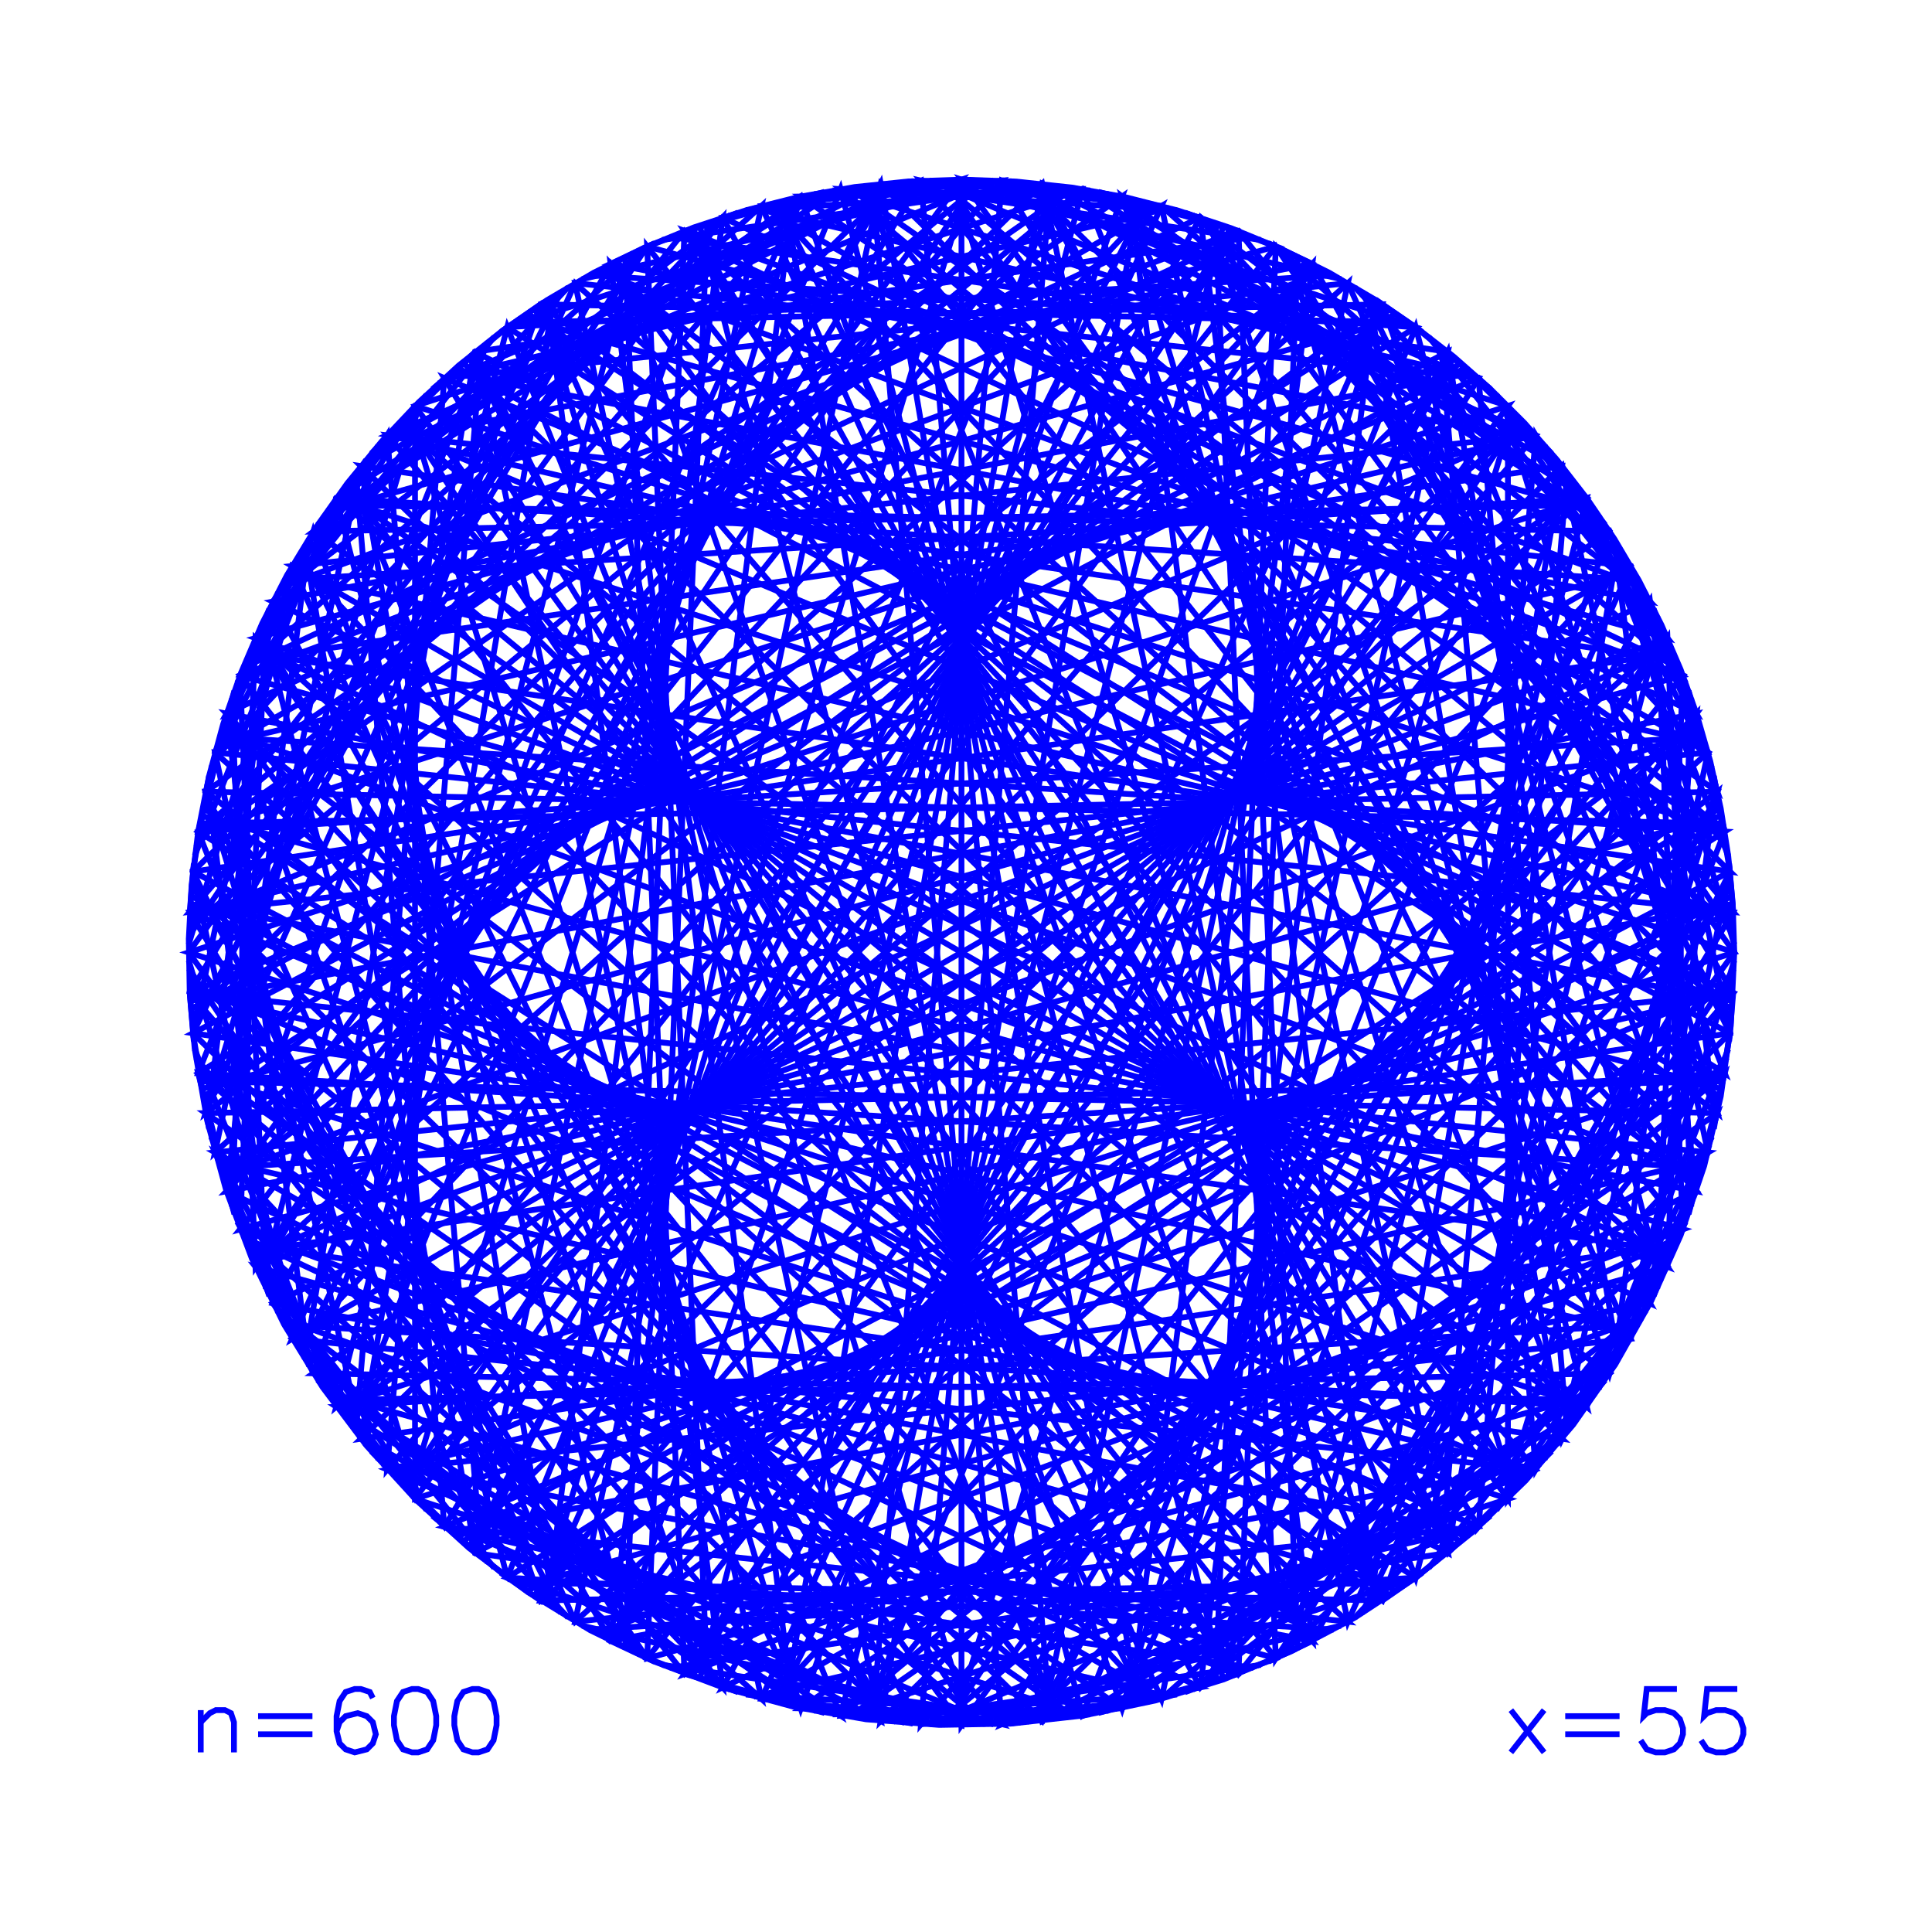 <?xml version="1.0" encoding="utf-8" ?>
<svg xmlns="http://www.w3.org/2000/svg" xmlns:cc="http://creativecommons.org/ns" xmlns:dc="http://purl.org/dc/elements/1.1/" xmlns:ev="http://www.w3.org/2001/xml-events" xmlns:inkscape="http://www.inkscape.org/namespaces/inkscape" xmlns:rdf="http://www.w3.org/1999/02/22-rdf-syntax-ns" xmlns:sodipodi="http://sodipodi.sourceforge.net/DTD/sodipodi-0.dtd" xmlns:xlink="http://www.w3.org/1999/xlink" baseProfile="tiny" height="10.0cm" version="1.2" viewBox="0 0 377.953 377.953" width="10.0cm">
  <defs/>
  <g fill="none" id="layer1" inkscape:groupmode="layer" inkscape:label="1" stroke="#0000ff" stroke-width="1.134" style="display:inline">
    <polyline points="269.097,58.672 234.808,330.101 339.272,186.319 338.977,176.879 338.093,167.476 336.623,158.146 334.575,148.927 331.954,139.853 328.772,130.961 325.041,122.284 320.593,113.527 315.79,105.395 310.487,97.579 304.467,89.819 298.214,82.74 291.531,76.066 284.445,69.822 276.983,64.033 269.174,58.721 260.053,53.364 250.581,48.657 240.802,44.625 230.403,41.18 220.151,38.576 209.742,36.696 198.85,35.521 188.28,35.138 177.708,35.495 167.187,36.59 156.4,38.497 146.141,41.074 135.733,44.493 125.945,48.502 116.128,53.364 107.007,58.721 98.284,64.703 89.713,71.526 81.927,78.686 74.66,86.372 67.95,94.548 61.827,103.173 56.137,112.535 51.301,121.942 47.134,131.665 43.658,141.654 40.888,151.863 38.78,162.613 37.487,173.111 36.933,183.674 37.118,194.25 38.088,205.162 40.551,219.302 44.227,232.785 49.282,246.218 55.588,259.111 63.088,271.348 71.714,282.819 81.39,293.42 91.736,302.816 103.217,311.428 115.464,318.913 128.018,325.053 141.445,330.124 155.292,333.899 169.435,336.344 183.746,337.438 197.719,337.193 211.983,335.6 226.032,332.662 239.383,328.533 252.638,323.028 264.986,316.483 276.983,308.605 288.179,299.624 298.473,289.622 307.771,278.689 315.991,266.923 323.059,254.431 328.772,241.677 333.387,228.087 336.623,214.492 338.59,200.655 339.272,186.319 65.782,97.457 298.297,289.81"/>
    <polyline points="297.207,290.958 133.912,45.179 321.327,114.878"/>
    <polyline points="320.572,113.487 65.782,97.457 38.102,167.371"/>
    <polyline points="37.911,168.943 37.117,178.407 299.375,288.65"/>
    <polyline points="301.493,286.297 119.456,321.022 37.58,172.091"/>
    <polyline points="37.44,173.668 203.893,336.672 317.406,108.003"/>
    <polyline points="318.219,109.362 119.456,321.022 128.049,325.066"/>
    <polyline points="129.506,325.687 203.893,336.672 263.681,55.392 49.98,247.81 332.819,142.623"/>
    <polyline points="332.354,141.11 105.751,313.11 44.806,138.098"/>
    <polyline points="45.319,136.601 49.98,247.81 191.257,35.171"/>
    <polyline points="192.839,35.212 38.771,162.669 273.067,311.358"/>
    <polyline points="274.372,310.461 49.98,247.81 96.687,306.739"/>
    <polyline points="97.953,307.69 105.751,313.11 189.674,35.146"/>
    <polyline points="186.507,35.146 270.43,313.11 148.962,40.289 196.003,35.345 39.892,216.201"/>
    <polyline points="39.587,214.647 276.953,64.011 188.091,35.138 331.872,233.036 37.208,176.826"/>
    <polyline points="37.315,175.247 283.232,303.809 227.219,40.289 180.178,35.345 50.631,249.253"/>
    <polyline points="51.298,250.689 99.228,64.011 207.039,336.308"/>
    <polyline points="208.608,336.101 46.951,132.14 259.531,53.083"/>
    <polyline points="260.923,53.838 99.228,64.011 188.091,35.138 44.309,233.036 243.744,326.884"/>
    <polyline points="245.213,326.293 92.949,303.809 59.603,106.653"/>
    <polyline points="58.776,108.003 172.288,336.672 246.676,325.687"/>
    <polyline points="248.132,325.066 256.725,321.022 338.601,172.091"/>
    <polyline points="338.741,173.668 172.288,336.672 222.613,39.132"/>
    <polyline points="224.152,39.502 92.949,303.809 148.962,40.289 46.951,132.14 51.979,252.118"/>
    <polyline points="52.676,253.539 40.213,217.751 112.5,55.392 326.201,247.81 279.495,306.739"/>
    <polyline points="280.75,305.775 337.41,162.669 330.334,135.108"/>
    <polyline points="329.79,133.621 300.44,85.159 281.996,304.798"/>
    <polyline points="284.457,302.806 141.373,42.537 178.598,35.436"/>
    <polyline points="177.018,35.544 70.601,91.177 41.273,150.257"/>
    <polyline points="41.659,148.722 141.373,42.537 107.084,313.965"/>
    <polyline points="108.425,314.807 70.601,91.177 42.061,225.447 242.269,45.179 78.974,290.958"/>
    <polyline points="77.884,289.81 310.399,97.457 216.419,37.816"/>
    <polyline points="217.973,38.12 339.065,178.407 42.061,147.19 70.601,281.46 41.273,222.381"/>
    <polyline points="41.659,223.916 141.373,330.101 107.084,58.672"/>
    <polyline points="108.425,57.831 70.601,281.46 177.018,337.094"/>
    <polyline points="175.44,336.97 37.738,202.122 57.164,110.728 319.017,261.909 57.164,110.728 300.44,85.159 42.479,145.663"/>
    <polyline points="42.912,144.141 337.41,162.669 103.114,311.358"/>
    <polyline points="101.809,310.461 326.201,247.81 330.862,136.601"/>
    <polyline points="331.375,138.098 270.43,313.11 43.827,141.11"/>
    <polyline points="43.362,142.623 326.201,247.81 184.924,35.171"/>
    <polyline points="183.342,35.212 337.41,162.669 81.189,79.418 53.387,117.684 40.55,219.298"/>
    <polyline points="40.904,220.841 37.738,202.122 109.775,57.004"/>
    <polyline points="111.133,56.191 53.387,117.684 173.863,336.829"/>
    <polyline points="170.714,336.498 196.003,35.345 290.421,75.035"/>
    <polyline points="291.581,76.113 276.953,64.011 115.258,53.838"/>
    <polyline points="113.875,54.608 196.003,35.345 325.55,249.253"/>
    <polyline points="324.883,250.689 276.953,64.011 169.143,336.308"/>
    <polyline points="167.573,336.101 329.23,132.14 116.65,53.083"/>
    <polyline points="118.049,52.342 335.968,217.751 293.866,78.304"/>
    <polyline points="292.729,77.202 329.23,132.14 324.202,252.118"/>
    <polyline points="323.505,253.539 335.968,217.751 166.006,335.878"/>
    <polyline points="162.878,335.383 219.523,334.196 322.068,256.361"/>
    <polyline points="321.327,257.76 133.912,327.459 297.207,81.68"/>
    <polyline points="298.297,82.828 65.782,275.181 123.721,49.526"/>
    <polyline points="122.292,50.208 133.912,327.459 161.319,335.111"/>
    <polyline points="159.762,334.822 65.782,275.181 320.572,259.151"/>
    <polyline points="319.802,260.534 37.117,194.231 334.12,225.447 148.962,332.349 334.12,225.447 305.58,91.177 90.51,301.79"/>
    <polyline points="89.306,300.762 338.443,170.516 335.277,151.797"/>
    <polyline points="334.908,150.257 305.58,91.177 199.163,35.544"/>
    <polyline points="197.583,35.436 234.808,42.537 269.097,313.965"/>
    <polyline points="267.756,314.807 305.58,91.177 48.116,129.196"/>
    <polyline points="47.526,130.665 234.808,42.537 339.272,186.319 65.782,275.181 38.102,205.267"/>
    <polyline points="37.911,203.695 37.117,194.231 299.375,83.988"/>
    <polyline points="301.493,86.341 119.456,51.615 128.049,47.572"/>
    <polyline points="129.506,46.951 203.893,35.966 317.406,264.635"/>
    <polyline points="316.578,265.985 283.232,68.829 152.029,333.136"/>
    <polyline points="150.493,332.75 331.872,139.601 315.737,267.326"/>
    <polyline points="314.012,269.981 289.25,298.668 306.57,92.413"/>
    <polyline points="307.547,93.659 211.74,335.639 145.912,331.497"/>
    <polyline points="147.435,331.931 289.25,298.668 135.393,44.62"/>
    <polyline points="136.88,44.075 211.74,335.639 313.13,271.295"/>
    <polyline points="312.233,272.6 126.6,324.43 138.372,43.547"/>
    <polyline points="139.87,43.034 61.299,268.658 142.881,330.582"/>
    <polyline points="144.394,331.048 126.6,324.43 308.511,94.915"/>
    <polyline points="309.461,96.181 61.299,268.658 311.322,273.895"/>
    <polyline points="309.461,276.457 61.299,103.98 42.061,147.19 242.269,327.459 54.854,257.76"/>
    <polyline points="54.113,256.361 156.658,334.196 57.164,110.728 126.6,48.208 144.394,41.59"/>
    <polyline points="142.881,42.056 61.299,103.98 311.322,98.743"/>
    <polyline points="312.233,100.038 126.6,48.208 36.943,183.153"/>
    <polyline points="36.918,184.736 61.299,103.98 139.87,329.604"/>
    <polyline points="138.372,329.091 126.6,48.208 308.511,277.723"/>
    <polyline points="307.547,278.979 211.74,36.999 81.189,79.418 256.725,321.022 74.688,286.297"/>
    <polyline points="73.647,285.104 172.288,336.672 112.5,55.392 289.25,73.969 306.57,280.225"/>
    <polyline points="304.578,282.685 331.872,233.036 315.737,105.312"/>
    <polyline points="316.578,106.653 283.232,303.809 130.968,326.293"/>
    <polyline points="132.437,326.884 331.872,233.036 150.493,39.887"/>
    <polyline points="152.029,39.502 283.232,303.809 303.562,283.9"/>
    <polyline points="302.534,285.104 203.893,336.672 153.568,39.132"/>
    <polyline points="155.111,38.779 119.456,321.022 294.992,79.418 38.771,162.669 95.431,305.775"/>
    <polyline points="94.185,304.798 75.741,85.159 46.391,133.621"/>
    <polyline points="45.847,135.108 38.771,162.669 333.269,144.141"/>
    <polyline points="333.702,145.663 75.741,85.159 194.421,35.27"/>
    <polyline points="200.741,35.668 338.443,170.516 48.722,127.734"/>
    <polyline points="49.343,126.278 322.794,254.954 202.318,35.809"/>
    <polyline points="205.467,36.14 180.178,337.293 336.289,156.437"/>
    <polyline points="336.594,157.99 99.228,308.627 188.091,337.5 188.091,35.138 188.091,337.5 331.872,139.601 37.208,195.812"/>
    <polyline points="37.315,197.391 283.232,68.829 227.219,332.349 105.751,59.528 332.354,231.528"/>
    <polyline points="332.819,230.015 49.98,124.828 274.372,62.177"/>
    <polyline points="273.067,61.28 38.771,209.969 192.839,337.425"/>
    <polyline points="191.257,337.467 49.98,124.828 96.687,65.899"/>
    <polyline points="97.953,64.948 105.751,59.528 189.674,337.492"/>
    <polyline points="186.507,337.492 270.43,59.528 100.514,63.087"/>
    <polyline points="101.809,62.177 326.201,124.828 279.495,65.899"/>
    <polyline points="278.228,64.948 270.43,59.528 331.375,234.54"/>
    <polyline points="330.862,236.037 326.201,124.828 184.924,337.467"/>
    <polyline points="183.342,337.425 337.41,209.969 330.334,237.53"/>
    <polyline points="329.79,239.016 300.44,287.479 281.996,67.839"/>
    <polyline points="280.75,66.862 337.41,209.969 103.114,61.28"/>
    <polyline points="104.428,60.397 300.44,287.479 181.76,337.367"/>
    <polyline points="178.598,337.202 141.373,330.101 36.909,186.319 141.373,42.537 328.655,130.665"/>
    <polyline points="328.065,129.196 70.601,91.177 285.672,301.79"/>
    <polyline points="286.875,300.762 37.738,170.516 40.904,151.797"/>
    <polyline points="40.55,153.34 53.387,254.954 81.189,293.22 256.725,51.615 248.132,47.572"/>
    <polyline points="246.676,46.951 172.288,35.966 73.647,87.534"/>
    <polyline points="74.688,86.341 256.725,51.615 338.601,200.546"/>
    <polyline points="338.741,198.969 172.288,35.966 112.5,317.246 289.25,298.668 37.042,192.65"/>
    <polyline points="36.984,191.068 211.74,335.639 81.189,293.22 81.189,79.418 81.189,293.22 337.41,209.969 42.912,228.497"/>
    <polyline points="42.479,226.975 300.44,287.479 57.164,261.909 37.738,170.516 327.459,127.734"/>
    <polyline points="326.838,126.278 53.387,254.954 111.133,316.447"/>
    <polyline points="109.775,315.634 37.738,170.516 175.44,35.668"/>
    <polyline points="173.863,35.809 53.387,254.954 288.068,299.721"/>
    <polyline points="290.421,297.603 196.003,337.293 325.55,123.385"/>
    <polyline points="324.883,121.949 276.953,308.627 169.143,36.33"/>
    <polyline points="167.573,36.536 329.23,240.497 292.729,295.435"/>
    <polyline points="293.866,294.334 335.968,154.887 118.049,320.296"/>
    <polyline points="116.65,319.555 329.23,240.497 39.299,159.547"/>
    <polyline points="39.587,157.99 276.953,308.627 291.581,296.525"/>
    <polyline points="296.105,292.095 219.523,38.441 322.068,116.277"/>
    <polyline points="323.505,119.099 335.968,154.887 166.006,36.76"/>
    <polyline points="162.878,37.255 219.523,38.441 319.017,261.909 75.741,287.479 46.391,239.016"/>
    <polyline points="45.847,237.53 38.771,209.969 294.992,293.22 164.441,335.639 339.197,191.068"/>
    <polyline points="339.139,192.65 86.931,298.668 228.746,331.931"/>
    <polyline points="230.269,331.497 164.441,335.639 239.301,44.075"/>
    <polyline points="237.809,43.547 249.581,324.43 339.238,189.485"/>
    <polyline points="339.263,187.902 314.882,268.658 236.311,43.034"/>
    <polyline points="233.3,42.056 314.882,103.98 236.311,329.604"/>
    <polyline points="237.809,329.091 249.581,48.208 319.017,110.728 219.523,334.196 38.531,208.404"/>
    <polyline points="38.308,206.837 133.912,327.459 334.12,147.19 148.962,40.289 334.12,147.19 305.58,281.46 199.163,337.094"/>
    <polyline points="197.583,337.202 234.808,330.101 47.526,241.972"/>
    <polyline points="48.116,243.441 305.58,281.46 90.51,70.847"/>
    <polyline points="89.306,71.876 338.443,202.122 335.277,220.841"/>
    <polyline points="334.908,222.381 305.58,281.46 267.756,57.831"/>
    <polyline points="266.406,57.004 338.443,202.122 200.741,336.97"/>
    <polyline points="202.318,336.829 322.794,117.684 335.631,219.298"/>
    <polyline points="336.289,216.201 180.178,35.345 262.306,54.608"/>
    <polyline points="265.048,56.191 322.794,117.684 88.113,72.916"/>
    <polyline points="85.76,75.035 180.178,35.345 205.467,336.498"/>
    <polyline points="210.175,335.878 40.213,217.751 337.154,211.531"/>
    <polyline points="336.882,213.091 46.951,132.14 83.452,77.202"/>
    <polyline points="82.315,78.304 40.213,217.751 258.132,52.342"/>
    <polyline points="255.311,50.904 156.658,334.196 80.076,80.543"/>
    <polyline points="78.974,81.68 242.269,327.459 337.873,206.837"/>
    <polyline points="338.079,205.267 310.399,275.181 216.419,334.822"/>
    <polyline points="214.862,335.111 242.269,327.459 253.889,50.208"/>
    <polyline points="252.46,49.526 310.399,275.181 77.884,82.828"/>
    <polyline points="76.807,83.988 339.065,194.231 217.973,334.517"/>
    <polyline points="221.07,333.859 256.725,51.615 57.963,263.276"/>
    <polyline points="58.776,264.635 172.288,35.966 222.613,333.506"/>
    <polyline points="224.152,333.136 92.949,68.829 148.962,332.349 46.951,240.497 83.452,295.435"/>
    <polyline points="82.315,294.334 40.213,154.887 337.154,161.107"/>
    <polyline points="336.882,159.547 46.951,240.497 208.608,36.536"/>
    <polyline points="207.039,36.33 99.228,308.627 84.6,296.525"/>
    <polyline points="85.76,297.603 180.178,337.293 227.219,332.349 329.23,240.497 324.202,120.52"/>
    <polyline points="319.802,112.103 37.117,178.407 125.157,323.778"/>
    <polyline points="123.721,323.112 65.782,97.457 159.762,37.816"/>
    <polyline points="158.208,38.12 37.117,178.407 334.12,147.19 314.882,103.98 66.72,276.457"/>
    <polyline points="67.67,277.723 249.581,48.208 339.238,183.153"/>
    <polyline points="339.263,184.736 314.882,103.98 64.859,98.743"/>
    <polyline points="63.948,100.038 249.581,48.208 231.787,41.59"/>
    <polyline points="230.269,41.141 164.441,36.999 339.197,181.57"/>
    <polyline points="339.139,179.988 86.931,73.969 240.788,328.018"/>
    <polyline points="239.301,328.562 164.441,36.999 68.634,278.979"/>
    <polyline points="69.611,280.225 86.931,73.969 263.681,55.392 335.968,217.751 39.027,211.531"/>
    <polyline points="39.299,213.091 329.23,132.14 227.219,40.289 42.061,147.19 227.219,40.289 105.751,313.11 275.667,309.551"/>
    <polyline points="278.228,307.69 270.43,313.11 100.514,309.551"/>
    <polyline points="104.428,312.241 300.44,85.159 181.76,35.27"/>
    <polyline points="170.714,36.14 196.003,337.293 148.962,332.349 270.43,59.528 43.827,231.528"/>
    <polyline points="43.362,230.015 326.201,124.828 112.5,317.246 40.213,154.887 210.175,36.76"/>
    <polyline points="213.303,37.255 156.658,38.441 337.65,164.234"/>
    <polyline points="337.873,165.801 242.269,45.179 54.854,114.878"/>
    <polyline points="54.113,116.277 156.658,38.441 255.311,321.734"/>
    <polyline points="253.889,322.43 242.269,45.179 214.862,37.527"/>
    <polyline points="221.07,38.779 256.725,321.022 57.963,109.362"/>
    <polyline points="56.38,112.103 339.065,178.407 251.024,323.778"/>
    <polyline points="252.46,323.112 310.399,97.457 36.909,186.319 310.399,275.181 55.609,259.151"/>
    <polyline points="56.38,260.534 339.065,194.231 42.061,225.447 227.219,332.349 42.061,225.447 61.299,268.658 36.918,187.902"/>
    <polyline points="36.943,189.485 126.6,324.43 57.164,261.909 319.017,110.728 57.164,261.909 156.658,38.441 80.076,292.095"/>
    <polyline points="76.807,288.65 339.065,178.407 338.27,168.943"/>
    <polyline points="338.079,167.371 310.399,97.457 55.609,113.487"/>
    <polyline points="52.676,119.099 40.213,154.887 258.132,320.296"/>
    <polyline points="259.531,319.555 46.951,240.497 51.979,120.52"/>
    <polyline points="51.298,121.949 99.228,308.627 260.923,318.8"/>
    <polyline points="262.306,318.03 180.178,337.293 50.631,123.385"/>
    <polyline points="60.444,105.312 44.309,233.036 71.603,282.685"/>
    <polyline points="72.619,283.9 92.949,303.809 338.866,175.247"/>
    <polyline points="338.973,176.826 44.309,233.036 225.688,39.887"/>
    <polyline points="228.746,40.707 86.931,73.969 62.169,102.657"/>
    <polyline points="63.052,101.343 164.441,36.999 294.992,79.418 322.794,117.684 49.343,246.36"/>
    <polyline points="48.722,244.904 338.443,202.122 319.017,110.728 75.741,85.159 271.753,312.241"/>
    <polyline points="266.406,315.634 338.443,170.516 319.017,261.909 249.581,324.43 63.948,272.6"/>
    <polyline points="64.859,273.895 314.882,268.658 334.12,225.447 133.912,45.179 38.308,165.801"/>
    <polyline points="38.531,164.234 219.523,38.441 120.87,321.734"/>
    <polyline points="122.292,322.43 133.912,45.179 161.319,37.527"/>
    <polyline points="147.435,40.707 289.25,73.969 135.393,328.018"/>
    <polyline points="136.88,328.562 211.74,36.999 145.912,41.141"/>
    <polyline points="132.437,45.754 331.872,139.601 304.578,89.952"/>
    <polyline points="303.562,88.738 283.232,68.829 130.968,46.345"/>
    <polyline points="125.157,48.86 37.117,194.231 158.208,334.517"/>
    <polyline points="155.111,333.859 119.456,51.615 318.219,263.276"/>
    <polyline points="326.838,246.36 53.387,117.684 288.068,72.916"/>
    <polyline points="286.875,71.876 37.738,202.122 327.459,244.904"/>
    <polyline points="328.065,243.441 70.601,281.46 285.672,70.847"/>
    <polyline points="284.457,69.832 141.373,330.101 328.655,241.972"/>
    <polyline points="333.269,228.497 38.771,209.969 95.431,66.862"/>
    <polyline points="94.185,67.839 75.741,287.479 271.753,60.397"/>
    <polyline points="275.667,63.087 105.751,59.528 44.806,234.54"/>
    <polyline points="45.319,236.037 49.98,124.828 263.681,317.246 86.931,298.668 69.611,92.413"/>
    <polyline points="68.634,93.659 164.441,335.639 63.052,271.295"/>
    <polyline points="62.169,269.981 86.931,298.668 240.788,44.62"/>
    <polyline points="243.744,45.754 44.309,139.601 71.603,89.952"/>
    <polyline points="72.619,88.738 92.949,68.829 338.866,197.391"/>
    <polyline points="338.973,195.812 44.309,139.601 225.688,332.75"/>
    <polyline points="231.787,331.048 249.581,324.43 67.67,94.915"/>
    <polyline points="66.72,96.181 314.882,268.658 233.3,330.582"/>
    <polyline points="213.303,335.383 156.658,334.196 337.65,208.404"/>
    <polyline points="338.27,203.695 339.065,194.231 251.024,48.86"/>
    <polyline points="245.213,46.345 92.949,68.829 59.603,265.985"/>
    <polyline points="60.444,267.326 44.309,139.601 188.091,337.5 276.953,308.627 115.258,318.8"/>
    <polyline points="113.875,318.03 196.003,337.293 39.892,156.437"/>
    <polyline points="39.027,161.107 335.968,154.887 263.681,317.246 203.893,35.966 37.44,198.969"/>
    <polyline points="37.58,200.546 119.456,51.615 294.992,293.22 294.992,79.418 294.992,293.22 322.794,254.954 265.048,316.447"/>
    <line x1="295.571" x2="302.067" y1="334.547" y2="342.815"/>
    <line x1="306.201" x2="316.831" y1="339.272" y2="339.272"/>
    <line x1="316.831" x2="306.201" y1="335.728" y2="335.728"/>
    <line x1="302.067" x2="295.571" y1="334.547" y2="342.815"/>
    <polyline points="320.965,340.453 322.146,342.224 323.917,342.815 325.689,342.815 327.461,342.224 328.642,341.043 329.232,339.272 329.232,338.091 328.642,336.319 327.461,335.138 325.689,334.547 323.917,334.547 322.146,335.138 321.555,335.728 322.146,330.413 328.051,330.413"/>
    <polyline points="332.776,340.453 333.957,342.224 335.728,342.815 337.5,342.815 339.272,342.224 340.453,341.043 341.043,339.272 341.043,338.091 340.453,336.319 339.272,335.138 337.5,334.547 335.728,334.547 333.957,335.138 333.366,335.728 333.957,330.413 339.862,330.413"/>
    <polyline points="333.702,226.975 75.741,287.479 194.421,337.367"/>
    <polyline points="153.568,333.506 203.893,35.966 302.534,87.534"/>
    <polyline points="296.105,80.543 219.523,334.196 120.87,50.904"/>
    <polyline points="91.724,69.832 234.808,330.101 334.522,223.916"/>
    <polyline points="336.594,214.647 99.228,64.011 84.6,76.113"/>
    <polyline points="37.042,179.988 289.25,73.969 314.012,102.657"/>
    <polyline points="313.13,101.343 211.74,36.999 36.984,181.57"/>
    <polyline points="88.113,299.721 322.794,254.954 335.631,153.34"/>
    <polyline points="334.522,148.722 234.808,42.537 91.724,302.806"/>
    <polygon points="88.878,335.728 88.878,337.5 89.469,340.453 90.65,342.224 92.421,342.815 93.602,342.815 95.374,342.224 96.555,340.453 97.146,337.5 97.146,335.728 96.555,332.776 95.374,331.004 93.602,330.413 92.421,330.413 90.65,331.004 89.469,332.776"/>
    <polygon points="85.335,335.728 84.744,332.776 83.563,331.004 81.791,330.413 80.61,330.413 78.839,331.004 77.657,332.776 77.067,335.728 77.067,337.5 77.657,340.453 78.839,342.224 80.61,342.815 81.791,342.815 83.563,342.224 84.744,340.453 85.335,337.5"/>
    <polyline points="72.933,332.185 72.343,331.004 70.571,330.413 69.39,330.413 67.618,331.004 66.437,332.776 65.847,335.728 65.847,338.681 66.437,341.043 67.618,342.224 69.39,342.815 71.752,342.224 72.933,341.043 73.524,339.272 72.933,336.909 71.752,335.728 69.98,335.138 67.618,335.728 66.437,336.909 65.847,338.681"/>
    <line x1="61.122" x2="50.492" y1="339.272" y2="339.272"/>
    <line x1="50.492" x2="61.122" y1="335.728" y2="335.728"/>
    <polyline points="45.768,342.815 45.768,336.909 45.177,335.138 43.996,334.547 42.224,334.547 41.043,335.138 39.272,336.909"/>
    <line x1="39.272" x2="39.272" y1="334.547" y2="342.815"/>
  </g>
</svg>
